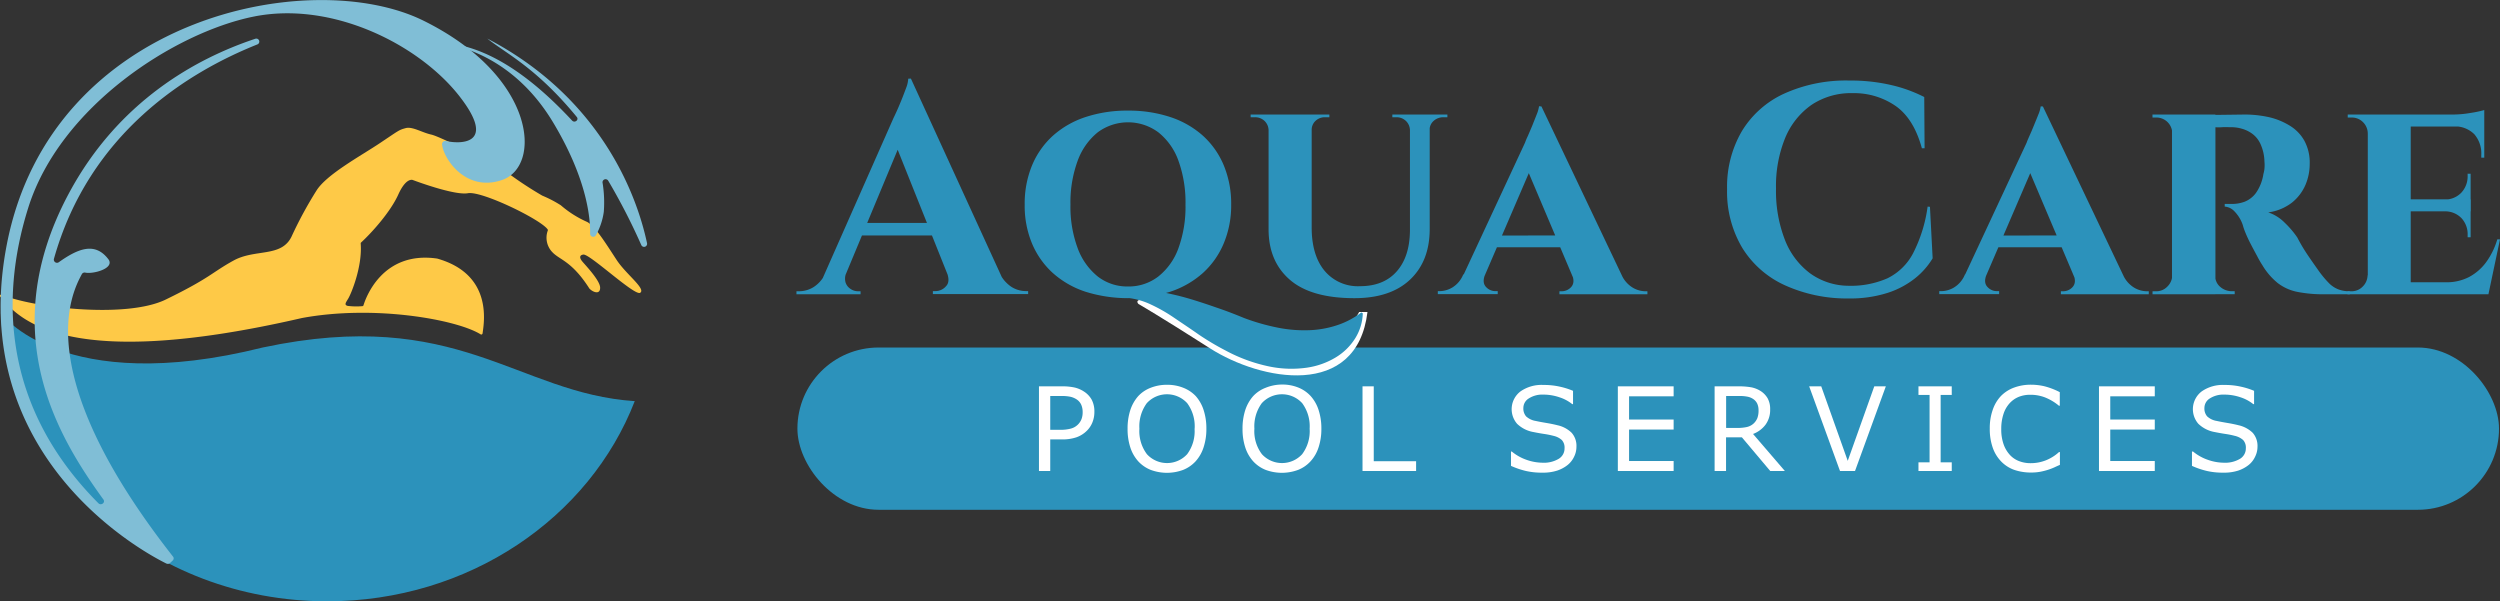 <svg id="Layer_2" data-name="Layer 2" xmlns="http://www.w3.org/2000/svg" viewBox="0 0 600.91 144.53"><rect x="0" y="0" width="600.91" height="144.53" fill="#333333" stroke="none"/><defs><style>.cls-1{fill:#2c92bb;}.cls-2{fill:#fff;}.cls-3{fill:#fec947;}.cls-4{fill:#80bed6;}</style></defs><title>logo</title><path class="cls-1" d="M69,86C21,98,6,78,6.08,77.57,7.83,116.18,42.26,147,84.5,147c34.09,0,63.09-20.07,73.94-48.11C130,97,116,76,69,86Z" transform="translate(-5.87 -2.47)"/><rect class="cls-1" x="191.67" y="83.53" width="409" height="39" rx="19.5"/><path class="cls-1" d="M268.92,101.48a6.67,6.67,0,0,1-.47,2.51,5.91,5.91,0,0,1-1.32,2,6.75,6.75,0,0,1-2.49,1.58,10.63,10.63,0,0,1-3.62.52h-2.71v7.59H255.6V95.33h5.53a13.72,13.72,0,0,1,3.1.3,7.09,7.09,0,0,1,2.26,1,5.56,5.56,0,0,1,1.8,1.94A6.1,6.1,0,0,1,268.92,101.48Zm-2.82.07a4.35,4.35,0,0,0-.36-1.84,3.06,3.06,0,0,0-1.13-1.27,4.63,4.63,0,0,0-1.49-.61,10.44,10.44,0,0,0-2.13-.18h-2.68v8.13h2.29a9.74,9.74,0,0,0,2.66-.29,3.79,3.79,0,0,0,2.58-2.32A4.59,4.59,0,0,0,266.1,101.55Z" transform="translate(-5.87 -2.47)"/><path class="cls-1" d="M293.27,97.66a9.37,9.37,0,0,1,1.9,3.35,14.19,14.19,0,0,1,.67,4.5,14,14,0,0,1-.68,4.51,9.21,9.21,0,0,1-1.89,3.31,8.16,8.16,0,0,1-3,2.08,11.19,11.19,0,0,1-7.82,0,8.2,8.2,0,0,1-3-2.07,9.22,9.22,0,0,1-1.89-3.32,14.11,14.11,0,0,1-.66-4.5,14.28,14.28,0,0,1,.65-4.46,9.55,9.55,0,0,1,1.92-3.39,8,8,0,0,1,3-2,10.51,10.51,0,0,1,3.89-.71,10.28,10.28,0,0,1,3.94.72A8.34,8.34,0,0,1,293.27,97.66Zm-.25,7.85a9.36,9.36,0,0,0-1.78-6.12,6.58,6.58,0,0,0-9.73,0,9.42,9.42,0,0,0-1.77,6.12,9.23,9.23,0,0,0,1.81,6.13,6.55,6.55,0,0,0,9.67,0A9.23,9.23,0,0,0,293,105.51Z" transform="translate(-5.87 -2.47)"/><path class="cls-1" d="M320.9,97.66a9.24,9.24,0,0,1,1.91,3.35,14.19,14.19,0,0,1,.67,4.5,14,14,0,0,1-.68,4.51,9.08,9.08,0,0,1-1.9,3.31,8.12,8.12,0,0,1-3,2.08,11.19,11.19,0,0,1-7.82,0,8.2,8.2,0,0,1-3-2.07,9.22,9.22,0,0,1-1.89-3.32,14.11,14.11,0,0,1-.66-4.5,14.28,14.28,0,0,1,.65-4.46,9.55,9.55,0,0,1,1.92-3.39,8,8,0,0,1,3-2A10.51,10.51,0,0,1,314,94.9a10.2,10.2,0,0,1,3.93.72A8.17,8.17,0,0,1,320.9,97.66Zm-.24,7.85a9.36,9.36,0,0,0-1.78-6.12,6.58,6.58,0,0,0-9.73,0,9.42,9.42,0,0,0-1.77,6.12,9.17,9.17,0,0,0,1.81,6.13,6.55,6.55,0,0,0,9.67,0A9.23,9.23,0,0,0,320.66,105.51Z" transform="translate(-5.87 -2.47)"/><path class="cls-1" d="M346.25,115.68H333.37V95.33h2.7v18h10.18Z" transform="translate(-5.87 -2.47)"/><path class="cls-1" d="M384.79,109.87a5.36,5.36,0,0,1-.55,2.35,5.64,5.64,0,0,1-1.55,2,8.21,8.21,0,0,1-2.55,1.37,11,11,0,0,1-3.51.49,17.09,17.09,0,0,1-4-.41,19.59,19.59,0,0,1-3.57-1.22V111h.19a11.37,11.37,0,0,0,3.56,2,11.84,11.84,0,0,0,3.81.69,6.93,6.93,0,0,0,3.91-.94,2.89,2.89,0,0,0,1.4-2.52,2.67,2.67,0,0,0-.66-2,4.49,4.49,0,0,0-2-1,20.69,20.69,0,0,0-2.22-.45c-.8-.12-1.64-.27-2.53-.45a7.52,7.52,0,0,1-4-2,5.37,5.37,0,0,1,.86-7.81A8.83,8.83,0,0,1,376.86,95a17.33,17.33,0,0,1,3.94.41,17.92,17.92,0,0,1,3.17,1v3.2h-.19a9.48,9.48,0,0,0-3.06-1.64,11.91,11.91,0,0,0-3.87-.65,6,6,0,0,0-3.5.91,2.7,2.7,0,0,0-1.32,2.32,2.87,2.87,0,0,0,.66,2,4.44,4.44,0,0,0,2.31,1.1c.58.13,1.41.29,2.49.47s2,.37,2.73.56a7,7,0,0,1,3.42,1.82A4.73,4.73,0,0,1,384.79,109.87Z" transform="translate(-5.87 -2.47)"/><path class="cls-1" d="M408.15,115.68H394.74V95.33h13.41v2.4H397.44v5.58h10.71v2.41H397.44v7.56h10.71Z" transform="translate(-5.87 -2.47)"/><path class="cls-1" d="M434.89,115.68h-3.52l-6.81-8.09h-3.81v8.09H418V95.33h5.7a17.44,17.44,0,0,1,3.08.23,6.55,6.55,0,0,1,2.22.86,5.2,5.2,0,0,1,1.73,1.76,5.26,5.26,0,0,1,.62,2.68,6,6,0,0,1-1.11,3.69,6.74,6.74,0,0,1-3,2.23Zm-6.33-14.63a3.79,3.79,0,0,0-.31-1.55,2.77,2.77,0,0,0-1-1.14,3.75,3.75,0,0,0-1.39-.55,9.63,9.63,0,0,0-1.9-.16h-3.19v7.68h2.73a10,10,0,0,0,2.25-.22,3.55,3.55,0,0,0,1.62-.84,3.65,3.65,0,0,0,.91-1.32A5.15,5.15,0,0,0,428.56,101.05Z" transform="translate(-5.87 -2.47)"/><path class="cls-1" d="M459.16,95.33l-7.41,20.35h-3.61l-7.41-20.35h2.9L450,113.24l6.38-17.91Z" transform="translate(-5.87 -2.47)"/><path class="cls-1" d="M475,115.68h-8V113.6h2.67V97.4H467V95.33h8V97.4h-2.67v16.2H475Z" transform="translate(-5.87 -2.47)"/><path class="cls-1" d="M501,114.21c-.5.21-.95.42-1.36.61a14.44,14.44,0,0,1-1.59.6,16.51,16.51,0,0,1-1.81.45,12,12,0,0,1-2.16.18,12.42,12.42,0,0,1-4-.62,8.15,8.15,0,0,1-3.16-2,9,9,0,0,1-2.05-3.3,13.53,13.53,0,0,1-.73-4.66,13.1,13.1,0,0,1,.71-4.49,9,9,0,0,1,2-3.35,8.52,8.52,0,0,1,3.14-2,11.49,11.49,0,0,1,4.08-.69,14.05,14.05,0,0,1,3.27.39,17.56,17.56,0,0,1,3.63,1.4V100h-.2a12.26,12.26,0,0,0-3.34-2,9.63,9.63,0,0,0-3.54-.64,7.21,7.21,0,0,0-2.78.5,6.05,6.05,0,0,0-2.21,1.55,7,7,0,0,0-1.47,2.59,11.34,11.34,0,0,0-.53,3.61,10.68,10.68,0,0,0,.58,3.7,7.48,7.48,0,0,0,1.5,2.51,5.83,5.83,0,0,0,2.24,1.5,7.6,7.6,0,0,0,2.7.48,9.87,9.87,0,0,0,3.66-.67,10.23,10.23,0,0,0,3.2-2H501Z" transform="translate(-5.87 -2.47)"/><path class="cls-1" d="M523.8,115.68H510.39V95.33H523.8v2.4H513.1v5.58h10.7v2.41H513.1v7.56h10.7Z" transform="translate(-5.87 -2.47)"/><path class="cls-1" d="M548.49,109.87a5.37,5.37,0,0,1-.56,2.35,5.52,5.52,0,0,1-1.55,2,8.21,8.21,0,0,1-2.55,1.37,11,11,0,0,1-3.51.49,17.06,17.06,0,0,1-4-.41,19.68,19.68,0,0,1-3.58-1.22V111H533a11.31,11.31,0,0,0,3.57,2,11.83,11.83,0,0,0,3.8.69,7,7,0,0,0,3.92-.94,2.91,2.91,0,0,0,1.4-2.52,2.67,2.67,0,0,0-.66-2,4.6,4.6,0,0,0-2-1,20.69,20.69,0,0,0-2.22-.45c-.8-.12-1.64-.27-2.54-.45a7.53,7.53,0,0,1-4-2,5.36,5.36,0,0,1,.85-7.81A8.86,8.86,0,0,1,540.56,95a17.18,17.18,0,0,1,3.93.41,17.78,17.78,0,0,1,3.18,1v3.2h-.19a9.59,9.59,0,0,0-3.06-1.64,12,12,0,0,0-3.88-.65,6,6,0,0,0-3.49.91,2.7,2.7,0,0,0-1.32,2.32,2.87,2.87,0,0,0,.66,2,4.4,4.4,0,0,0,2.31,1.1c.58.13,1.41.29,2.49.47s2,.37,2.73.56a7.13,7.13,0,0,1,3.42,1.82A4.77,4.77,0,0,1,548.49,109.87Z" transform="translate(-5.87 -2.47)"/><path class="cls-2" d="M268.92,101.48a6.67,6.67,0,0,1-.47,2.51,5.91,5.91,0,0,1-1.32,2,6.75,6.75,0,0,1-2.49,1.58,10.63,10.63,0,0,1-3.62.52h-2.71v7.59H255.6V95.33h5.53a13.72,13.72,0,0,1,3.1.3,7.09,7.09,0,0,1,2.26,1,5.56,5.56,0,0,1,1.8,1.94A6.1,6.1,0,0,1,268.92,101.48Zm-2.82.07a4.35,4.35,0,0,0-.36-1.84,3.06,3.06,0,0,0-1.13-1.27,4.63,4.63,0,0,0-1.49-.61,10.44,10.44,0,0,0-2.13-.18h-2.68v8.13h2.29a9.74,9.74,0,0,0,2.66-.29,3.79,3.79,0,0,0,2.58-2.32A4.59,4.59,0,0,0,266.1,101.55Z" transform="translate(-5.87 -2.47)"/><path class="cls-2" d="M293.27,97.66a9.37,9.37,0,0,1,1.9,3.35,14.19,14.19,0,0,1,.67,4.5,14,14,0,0,1-.68,4.51,9.21,9.21,0,0,1-1.89,3.31,8.16,8.16,0,0,1-3,2.08,11.19,11.19,0,0,1-7.82,0,8.2,8.2,0,0,1-3-2.07,9.22,9.22,0,0,1-1.89-3.32,14.11,14.11,0,0,1-.66-4.5,14.28,14.28,0,0,1,.65-4.46,9.55,9.55,0,0,1,1.92-3.39,8,8,0,0,1,3-2,10.51,10.51,0,0,1,3.89-.71,10.28,10.28,0,0,1,3.94.72A8.34,8.34,0,0,1,293.27,97.66Zm-.25,7.85a9.36,9.36,0,0,0-1.78-6.12,6.58,6.58,0,0,0-9.73,0,9.42,9.42,0,0,0-1.77,6.12,9.23,9.23,0,0,0,1.81,6.13,6.55,6.55,0,0,0,9.67,0A9.23,9.23,0,0,0,293,105.51Z" transform="translate(-5.87 -2.47)"/><path class="cls-2" d="M320.9,97.66a9.24,9.24,0,0,1,1.91,3.35,14.19,14.19,0,0,1,.67,4.5,14,14,0,0,1-.68,4.51,9.08,9.08,0,0,1-1.9,3.31,8.12,8.12,0,0,1-3,2.08,11.19,11.19,0,0,1-7.82,0,8.2,8.2,0,0,1-3-2.07,9.22,9.22,0,0,1-1.89-3.32,14.11,14.11,0,0,1-.66-4.5,14.28,14.28,0,0,1,.65-4.46,9.55,9.55,0,0,1,1.92-3.39,8,8,0,0,1,3-2A10.51,10.51,0,0,1,314,94.9a10.2,10.2,0,0,1,3.93.72A8.17,8.17,0,0,1,320.9,97.66Zm-.24,7.85a9.36,9.36,0,0,0-1.78-6.12,6.58,6.58,0,0,0-9.73,0,9.42,9.42,0,0,0-1.77,6.12,9.17,9.17,0,0,0,1.81,6.13,6.55,6.55,0,0,0,9.67,0A9.23,9.23,0,0,0,320.66,105.51Z" transform="translate(-5.87 -2.47)"/><path class="cls-2" d="M346.25,115.68H333.37V95.33h2.7v18h10.18Z" transform="translate(-5.87 -2.47)"/><path class="cls-2" d="M384.79,109.87a5.36,5.36,0,0,1-.55,2.35,5.64,5.64,0,0,1-1.55,2,8.21,8.21,0,0,1-2.55,1.37,11,11,0,0,1-3.51.49,17.09,17.09,0,0,1-4-.41,19.59,19.59,0,0,1-3.57-1.22V111h.19a11.37,11.37,0,0,0,3.56,2,11.84,11.84,0,0,0,3.81.69,6.93,6.93,0,0,0,3.91-.94,2.89,2.89,0,0,0,1.4-2.52,2.67,2.67,0,0,0-.66-2,4.49,4.49,0,0,0-2-1,20.69,20.69,0,0,0-2.22-.45c-.8-.12-1.64-.27-2.53-.45a7.52,7.52,0,0,1-4-2,5.37,5.37,0,0,1,.86-7.81A8.83,8.83,0,0,1,376.86,95a17.33,17.33,0,0,1,3.94.41,17.92,17.92,0,0,1,3.17,1v3.2h-.19a9.48,9.48,0,0,0-3.06-1.64,11.91,11.91,0,0,0-3.87-.65,6,6,0,0,0-3.5.91,2.7,2.7,0,0,0-1.32,2.32,2.87,2.87,0,0,0,.66,2,4.44,4.44,0,0,0,2.31,1.1c.58.13,1.41.29,2.49.47s2,.37,2.73.56a7,7,0,0,1,3.42,1.82A4.73,4.73,0,0,1,384.79,109.87Z" transform="translate(-5.87 -2.47)"/><path class="cls-2" d="M408.15,115.68H394.74V95.33h13.41v2.4H397.44v5.58h10.71v2.41H397.44v7.56h10.71Z" transform="translate(-5.87 -2.47)"/><path class="cls-2" d="M434.89,115.68h-3.52l-6.81-8.09h-3.81v8.09H418V95.33h5.7a17.44,17.44,0,0,1,3.08.23,6.55,6.55,0,0,1,2.22.86,5.2,5.2,0,0,1,1.73,1.76,5.26,5.26,0,0,1,.62,2.68,6,6,0,0,1-1.11,3.69,6.74,6.74,0,0,1-3,2.23Zm-6.33-14.63a3.79,3.79,0,0,0-.31-1.55,2.77,2.77,0,0,0-1-1.14,3.75,3.75,0,0,0-1.39-.55,9.63,9.63,0,0,0-1.9-.16h-3.19v7.68h2.73a10,10,0,0,0,2.25-.22,3.55,3.55,0,0,0,1.62-.84,3.65,3.65,0,0,0,.91-1.32A5.15,5.15,0,0,0,428.56,101.05Z" transform="translate(-5.87 -2.47)"/><path class="cls-2" d="M459.16,95.33l-7.41,20.35h-3.61l-7.41-20.35h2.9L450,113.24l6.38-17.91Z" transform="translate(-5.87 -2.47)"/><path class="cls-2" d="M475,115.68h-8V113.6h2.67V97.4H467V95.33h8V97.4h-2.67v16.2H475Z" transform="translate(-5.87 -2.47)"/><path class="cls-2" d="M501,114.21c-.5.21-.95.42-1.36.61a14.44,14.44,0,0,1-1.59.6,16.51,16.51,0,0,1-1.81.45,12,12,0,0,1-2.16.18,12.42,12.42,0,0,1-4-.62,8.15,8.15,0,0,1-3.16-2,9,9,0,0,1-2.05-3.3,13.53,13.53,0,0,1-.73-4.66,13.1,13.1,0,0,1,.71-4.49,9,9,0,0,1,2-3.35,8.52,8.52,0,0,1,3.14-2,11.49,11.49,0,0,1,4.08-.69,14.05,14.05,0,0,1,3.27.39,17.56,17.56,0,0,1,3.63,1.4V100h-.2a12.26,12.26,0,0,0-3.34-2,9.63,9.63,0,0,0-3.54-.64,7.21,7.21,0,0,0-2.78.5,6.05,6.05,0,0,0-2.21,1.55,7,7,0,0,0-1.47,2.59,11.34,11.34,0,0,0-.53,3.61,10.68,10.68,0,0,0,.58,3.7,7.48,7.48,0,0,0,1.5,2.51,5.83,5.83,0,0,0,2.24,1.5,7.6,7.6,0,0,0,2.7.48,9.87,9.87,0,0,0,3.66-.67,10.23,10.23,0,0,0,3.2-2H501Z" transform="translate(-5.87 -2.47)"/><path class="cls-2" d="M523.8,115.68H510.39V95.33H523.8v2.4H513.1v5.58h10.7v2.41H513.1v7.56h10.7Z" transform="translate(-5.87 -2.47)"/><path class="cls-2" d="M548.49,109.87a5.37,5.37,0,0,1-.56,2.35,5.52,5.52,0,0,1-1.55,2,8.21,8.21,0,0,1-2.55,1.37,11,11,0,0,1-3.51.49,17.06,17.06,0,0,1-4-.41,19.68,19.68,0,0,1-3.58-1.22V111H533a11.31,11.31,0,0,0,3.57,2,11.83,11.83,0,0,0,3.8.69,7,7,0,0,0,3.92-.94,2.91,2.91,0,0,0,1.4-2.52,2.67,2.67,0,0,0-.66-2,4.6,4.6,0,0,0-2-1,20.69,20.69,0,0,0-2.22-.45c-.8-.12-1.64-.27-2.54-.45a7.53,7.53,0,0,1-4-2,5.36,5.36,0,0,1,.85-7.81A8.86,8.86,0,0,1,540.56,95a17.18,17.18,0,0,1,3.93.41,17.78,17.78,0,0,1,3.18,1v3.2h-.19a9.59,9.59,0,0,0-3.06-1.64,12,12,0,0,0-3.88-.65,6,6,0,0,0-3.49.91,2.7,2.7,0,0,0-1.32,2.32,2.87,2.87,0,0,0,.66,2,4.4,4.4,0,0,0,2.31,1.1c.58.13,1.41.29,2.49.47s2,.37,2.73.56a7.13,7.13,0,0,1,3.42,1.82A4.77,4.77,0,0,1,548.49,109.87Z" transform="translate(-5.87 -2.47)"/><path class="cls-2" d="M279.51,75.53s5.06,2.9,17.21,10.67S332,98.52,334.56,77.47l-2,0s-5.79,11.11-13.84,8.27-36.23-11.31-38.23-11.27S279.51,75.53,279.51,75.53Z" transform="translate(-5.87 -2.47)"/><path class="cls-1" d="M209.34,67.94a3.43,3.43,0,0,0-.22,2.45,2.93,2.93,0,0,0,1.23,1.55,3.21,3.21,0,0,0,1.72.54h.65v.72H197.31v-.72H198a6.73,6.73,0,0,0,3.42-1,7.68,7.68,0,0,0,2.92-3.5Zm15.48-46.58.29,8.78L207.25,73H202l18.65-42.19c.15-.29.4-.83.76-1.62s.74-1.69,1.15-2.7.78-2,1.12-2.91a7.21,7.21,0,0,0,.5-2.2Zm7.56,34.7v3H211.21v-3Zm-7.56-34.7,23.54,51.41h-13l-15-37.51Zm8.64,46.58h12.6a8.18,8.18,0,0,0,2.95,3.5,6.57,6.57,0,0,0,3.38,1H253v.72h-22.9v-.72h.65a3.32,3.32,0,0,0,2.52-1.19C234,70.5,234,69.38,233.46,67.94Z" transform="translate(-5.87 -2.47)"/><path class="cls-1" d="M277,29.06a31.66,31.66,0,0,1,10.18,1.55,22.09,22.09,0,0,1,7.85,4.5,19.91,19.91,0,0,1,5,7.13,24,24,0,0,1,1.77,9.43A23.52,23.52,0,0,1,300,61a19.93,19.93,0,0,1-5,7.09,22.09,22.09,0,0,1-7.85,4.5,34.24,34.24,0,0,1-20.37,0,22.09,22.09,0,0,1-7.85-4.5,20.06,20.06,0,0,1-5-7.09,23.52,23.52,0,0,1-1.76-9.33,24,24,0,0,1,1.76-9.43,20,20,0,0,1,5-7.13,22.09,22.09,0,0,1,7.85-4.5A31.68,31.68,0,0,1,277,29.06Zm0,42.27a11.65,11.65,0,0,0,7.3-2.41,15.28,15.28,0,0,0,4.83-6.81,29,29,0,0,0,1.69-10.44,29.55,29.55,0,0,0-1.69-10.55,15.27,15.27,0,0,0-4.83-6.84,12.23,12.23,0,0,0-14.58,0,15.64,15.64,0,0,0-4.82,6.84,29.08,29.08,0,0,0-1.73,10.55,28.53,28.53,0,0,0,1.73,10.44,15.66,15.66,0,0,0,4.82,6.81A11.56,11.56,0,0,0,277,71.33Zm-.15,2.73-2.16-2.59q4,.28,7.06.69t5.69,1q2.58.57,5.18,1.37t5.54,1.83q3,1,6.77,2.56a51.57,51.57,0,0,0,8.25,2.34,32.33,32.33,0,0,0,7.59.57,23.92,23.92,0,0,0,6.7-1.26,19.72,19.72,0,0,0,5.61-3l.36.22a12.09,12.09,0,0,1-1.83,6,14.12,14.12,0,0,1-4.65,4.57,18.5,18.5,0,0,1-7,2.49,26.35,26.35,0,0,1-9-.29,38.73,38.73,0,0,1-10.47-3.82,63.72,63.72,0,0,1-6.52-3.88c-2-1.4-4-2.73-5.87-4a39,39,0,0,0-5.54-3.17A17.52,17.52,0,0,0,276.8,74.06Z" transform="translate(-5.87 -2.47)"/><path class="cls-1" d="M310.93,30v3.74h-.14a3.17,3.17,0,0,0-1-2.23,3.31,3.31,0,0,0-2.31-.86h-1V30Zm10.22,0V57.14q0,6.63,3.06,10.37a10.41,10.41,0,0,0,8.54,3.75q5.69,0,8.82-3.53t3.2-9.79V30h4.75V57.5q0,7.71-4.71,12.17t-13.36,4.47q-10.44,0-15.55-4.43t-5.11-12.13V30Zm4.25,0v.65h-1.08a3.2,3.2,0,0,0-2.23.86,2.92,2.92,0,0,0-.94,2.23H321V30Zm19.51,0v3.74h-.14a3.13,3.13,0,0,0-1-2.23,3.2,3.2,0,0,0-2.23-.86h-1V30Zm8.86,0v.65h-.94a3.43,3.43,0,0,0-2.34.86,2.88,2.88,0,0,0-1,2.23h-.14V30Z" transform="translate(-5.87 -2.47)"/><path class="cls-1" d="M362.84,68.45c-.53,1.29-.45,2.29.22,3a3.05,3.05,0,0,0,2.23,1h.58v.72h-14.4v-.72H352a6.17,6.17,0,0,0,3-.9,6.52,6.52,0,0,0,2.59-3.13Zm13.54-40.39.14,8.64L360.9,73h-5.33l16.85-36.21a15.8,15.8,0,0,1,.65-1.55q.49-1.11,1.08-2.52L375.23,30a8.18,8.18,0,0,0,.57-2Zm6.26,31V61.9H364.28V59.09Zm-6.26-31,21.31,44.78H385.52L372.13,41.23Zm7.34,40.39H395.6a6.86,6.86,0,0,0,2.67,3.13,6.11,6.11,0,0,0,3,.9h.58v.72H380.7v-.72h.57a3.09,3.09,0,0,0,2.24-1C384.18,70.74,384.25,69.74,383.72,68.45Z" transform="translate(-5.87 -2.47)"/><path class="cls-1" d="M469.76,52.18l.65,12.38a18.13,18.13,0,0,1-4.25,4.82,21,21,0,0,1-6.62,3.5,29.67,29.67,0,0,1-9.36,1.33A36.12,36.12,0,0,1,434.81,71a23.4,23.4,0,0,1-10.19-9A26.35,26.35,0,0,1,421,47.93,26.44,26.44,0,0,1,424.55,34a23.13,23.13,0,0,1,10.11-9,36,36,0,0,1,15.73-3.17,42.87,42.87,0,0,1,10.34,1.15,34.21,34.21,0,0,1,7.66,2.81l.08,12.31h-.65q-1.95-7.12-6.34-10.18a17.56,17.56,0,0,0-10.29-3.06,17.08,17.08,0,0,0-9.87,2.8A18.14,18.14,0,0,0,435,35.54a30.44,30.44,0,0,0-2.24,12.24,32.33,32.33,0,0,0,2.13,12.32,18.28,18.28,0,0,0,6.05,8.06,15.91,15.91,0,0,0,9.25,3,21.89,21.89,0,0,0,9.36-1.8,13.81,13.81,0,0,0,6.15-6,34.77,34.77,0,0,0,3.5-11.23Z" transform="translate(-5.87 -2.47)"/><path class="cls-1" d="M483.37,68.45c-.53,1.29-.46,2.29.22,3a3.05,3.05,0,0,0,2.23,1h.57v.72H472v-.72h.58a6.11,6.11,0,0,0,3-.9,6.53,6.53,0,0,0,2.6-3.13Zm13.54-40.39.14,8.64L481.43,73H476.1L493,36.77c.09-.29.31-.81.64-1.55s.7-1.58,1.08-2.52.75-1.82,1.08-2.66a7.85,7.85,0,0,0,.58-2Zm6.26,31V61.9H484.81V59.09Zm-6.26-31,21.31,44.78H506.05L492.66,41.23Zm7.34,40.39h11.88a6.9,6.9,0,0,0,2.66,3.13,6.17,6.17,0,0,0,3,.9h.57v.72H501.23v-.72h.57a3.05,3.05,0,0,0,2.23-1C504.71,70.74,504.78,69.74,504.25,68.45Z" transform="translate(-5.87 -2.47)"/><path class="cls-1" d="M528.15,34.46H528a3.8,3.8,0,0,0-3.82-3.74h-.93V30h5.18Zm0,34.2.29,4.54h-5.18v-.72h.86a3.65,3.65,0,0,0,2.7-1.12,3.92,3.92,0,0,0,1.19-2.7ZM538.38,30V73.2H527.94V30Zm7,0a26.82,26.82,0,0,1,5.76.61,16.54,16.54,0,0,1,5,2,9.94,9.94,0,0,1,3.57,3.6,11,11,0,0,1,1.33,5.65,12.88,12.88,0,0,1-1,5,11.07,11.07,0,0,1-3.24,4.29,11.88,11.88,0,0,1-5.73,2.37,10,10,0,0,1,4,2.52,22,22,0,0,1,3,3.53c.19.38.52,1,1,1.83s1.1,1.81,1.84,2.89,1.52,2.19,2.34,3.34a24,24,0,0,0,2.52,3A6.52,6.52,0,0,0,568,72.05a7.55,7.55,0,0,0,2.67.43v.72h-6.05a31.72,31.72,0,0,1-6.59-.58,11.28,11.28,0,0,1-4.68-2.12,16.13,16.13,0,0,1-3.64-4.21A25.61,25.61,0,0,1,548.39,64q-.72-1.33-1.44-2.7c-.48-.91-.9-1.8-1.26-2.66a16,16,0,0,1-.76-2.16,8.75,8.75,0,0,0-2.12-3.35,3.49,3.49,0,0,0-2.2-1v-.64h1.8a8.67,8.67,0,0,0,3-.54,6.28,6.28,0,0,0,2.7-2.09,10.72,10.72,0,0,0,1.8-4.57,7.66,7.66,0,0,0,.25-1.23,9.55,9.55,0,0,0,0-1.8,10.68,10.68,0,0,0-1-4.28,6.3,6.3,0,0,0-2.05-2.45,7.81,7.81,0,0,0-2.48-1.15,8.83,8.83,0,0,0-2.2-.33c-.91,0-1.74-.06-2.48,0a11.79,11.79,0,0,1-1.69,0s-.12-.25-.22-.75-.24-1.24-.43-2.2Zm-7.2,38.66h.15a3.4,3.4,0,0,0,1.26,2.81,4.26,4.26,0,0,0,2.7,1h.72v.72h-5.19Z" transform="translate(-5.87 -2.47)"/><path class="cls-1" d="M575.1,34.54H575a3.87,3.87,0,0,0-1.18-2.74,3.76,3.76,0,0,0-2.7-1.08h-.94V30h5.33Zm0,34.12.36,4.54h-5.33v-.72h.94a3.68,3.68,0,0,0,2.7-1.12,3.9,3.9,0,0,0,1.18-2.7ZM585.32,30V73.2H575V30ZM603,30v2.88H585.18V30Zm-3.24,20.38v2.88H585.18V50.38Zm2.45,19.94,1.66,2.88H585.18V70.32ZM606.78,60,604,73.2H591.59l2.23-2.88a11.75,11.75,0,0,0,5.51-1.26,12.21,12.21,0,0,0,4.14-3.6A17.75,17.75,0,0,0,606.13,60Zm-7.06-15.77v6.34h-6.19v-.14a5.39,5.39,0,0,0,4-1.7,5.72,5.72,0,0,0,1.47-4v-.51Zm0,8.93v6.34H599v-.58a5.61,5.61,0,0,0-1.47-4,5.43,5.43,0,0,0-4-1.65v-.15ZM603,28.92v1.73L595.4,30a25.31,25.31,0,0,0,4.39-.4A24.69,24.69,0,0,0,603,28.92Zm0,3.82v7.63h-.72v-.65a7,7,0,0,0-1.69-5,6.58,6.58,0,0,0-4.86-1.87v-.14Z" transform="translate(-5.87 -2.47)"/><path class="cls-3" d="M145.8,65.27s-1.23-1.38.28-1.61,12.25,9.93,13.64,9.2c1.53-.91-3.33-4.43-5.58-7.83S149,56.84,147,55.82a25.22,25.22,0,0,1-6.32-4h0a28.38,28.38,0,0,0-4.47-2.33,88.87,88.87,0,0,1-8.77-5.81c-2-1.42-15.64-8.37-17.9-8.86s-4.53-2-6.18-1.55-1.55.51-6.19,3.61S84.36,44.4,81.94,48.28a95.94,95.94,0,0,0-6,11.07C73.49,64.4,67.22,62.23,62,65.1s-5.61,4.17-16.27,9.36C36,79.21,13,76.27,6.31,73.29a.31.31,0,0,0-.37.47c4.55,5.64,16.29,18.11,72.46,5.16,17.51-3.26,37.37.39,43,3.92a.31.31,0,0,0,.46-.22c.4-2.83,2.4-14.23-10.91-18h0c-13.23-1.91-17.2,9.56-17.71,11.23a.29.29,0,0,1-.27.21A17,17,0,0,1,89.45,76c-.84-.24-.57-.64.11-1.74S93,66.62,92.57,61a.28.28,0,0,1,.09-.24c2.46-2.26,7-7.23,8.94-11.52s3.53-3.49,3.53-3.49,9.9,3.76,13.22,3.16,17.66,6.38,19.18,8.74a.3.3,0,0,1,0,.26,5,5,0,0,0,1.19,5.26c1.77,1.81,4.64,2.11,8.83,8.67l0,0c.89.92,2.64,1.53,2.57-.29S146.1,65.71,145.8,65.27Z" transform="translate(-5.87 -2.47)"/><path class="cls-4" d="M47.42,137.16l-.67.63a.82.82,0,0,1-.9.13c-5.17-2.55-48.39-25.51-38.31-76.86,10.73-54.59,73-67,100.1-53.63s28.59,35,18.89,38.31c-8.72,3-14.14-5.2-14.41-8.63a.76.76,0,0,1,.95-.74c3.76.81,12.2.74,3.25-10.75-9.71-12.45-30.64-23-49.54-19.15S20.31,28,12.65,52.44c-7.11,22.66-5.42,48.62,16.88,71,.65.64,1.73-.17,1.2-.9C20.38,108.21,4.32,82.91,22.35,49.09,34.28,26.73,53.15,16.48,67.2,11.8a.72.72,0,1,1,.55,1.34C51,19.83,27.32,34.4,18.82,64.74A.76.76,0,0,0,20,65.5c4.82-3.43,8.83-4.89,12-.61,1.36,2.13-3.74,3.5-5.61,3.11a.76.76,0,0,0-.85.37c-2.7,5-12.29,24.27,21.89,67.85A.68.68,0,0,1,47.42,137.16Z" transform="translate(-5.87 -2.47)"/><path class="cls-4" d="M110.7,12.69s16.85.48,28.09,19.16c7.89,13.12,9,22.47,8.93,26.86a.74.74,0,0,0,1.38.31A15.93,15.93,0,0,0,151,53.4a29.21,29.21,0,0,0-.31-7.09.74.74,0,0,1,1.37-.41A149.14,149.14,0,0,1,160,61.34a.73.73,0,0,0,1.4-.39c-2.63-12.41-11.65-35.24-38.4-49.21,4.43,3.57,11.69,6.9,21.51,18.85.58.7-.51,1.53-1.13.86C134.74,22.16,123.22,12.69,110.7,12.69Z" transform="translate(-5.87 -2.47)"/><path class="cls-4" d="M35.2,123s2.67,1.94-.8-3.23S25,101.56,23.77,98.31c-.41-1.39-.9-.5-.5.89-.91,0-3.16-1-2.23-1.45s1.47-2.7.12-3.21c-.9-.49-.42-.93.07-1.83s.61-4.09-.27-5-2.67-1.94-1.74-2.36,1.49-3.15.61-4.1-.72-5.06.17-4.57-1.28-2.34-1.83-.07c-.93.42-.93.42-1,1.79S17.93,83,17,83.85s.41,1.39.88,1c-.05,1.37.73,5.07.64,7.35s2.2,2.38,1.27,2.8-1.39.41-1,1.34,2.49,7,3.83,7.93,1.35.51.42.93,0,0,1.28,2.34S33.4,122,35.2,123Z" transform="translate(-5.87 -2.47)"/><path class="cls-4" d="M21.88,69.8a12.28,12.28,0,0,1,6.42-4.1c.46.5,2.92-.85,1-1.88S23,64.54,21.88,69.8Z" transform="translate(-5.87 -2.47)"/></svg>